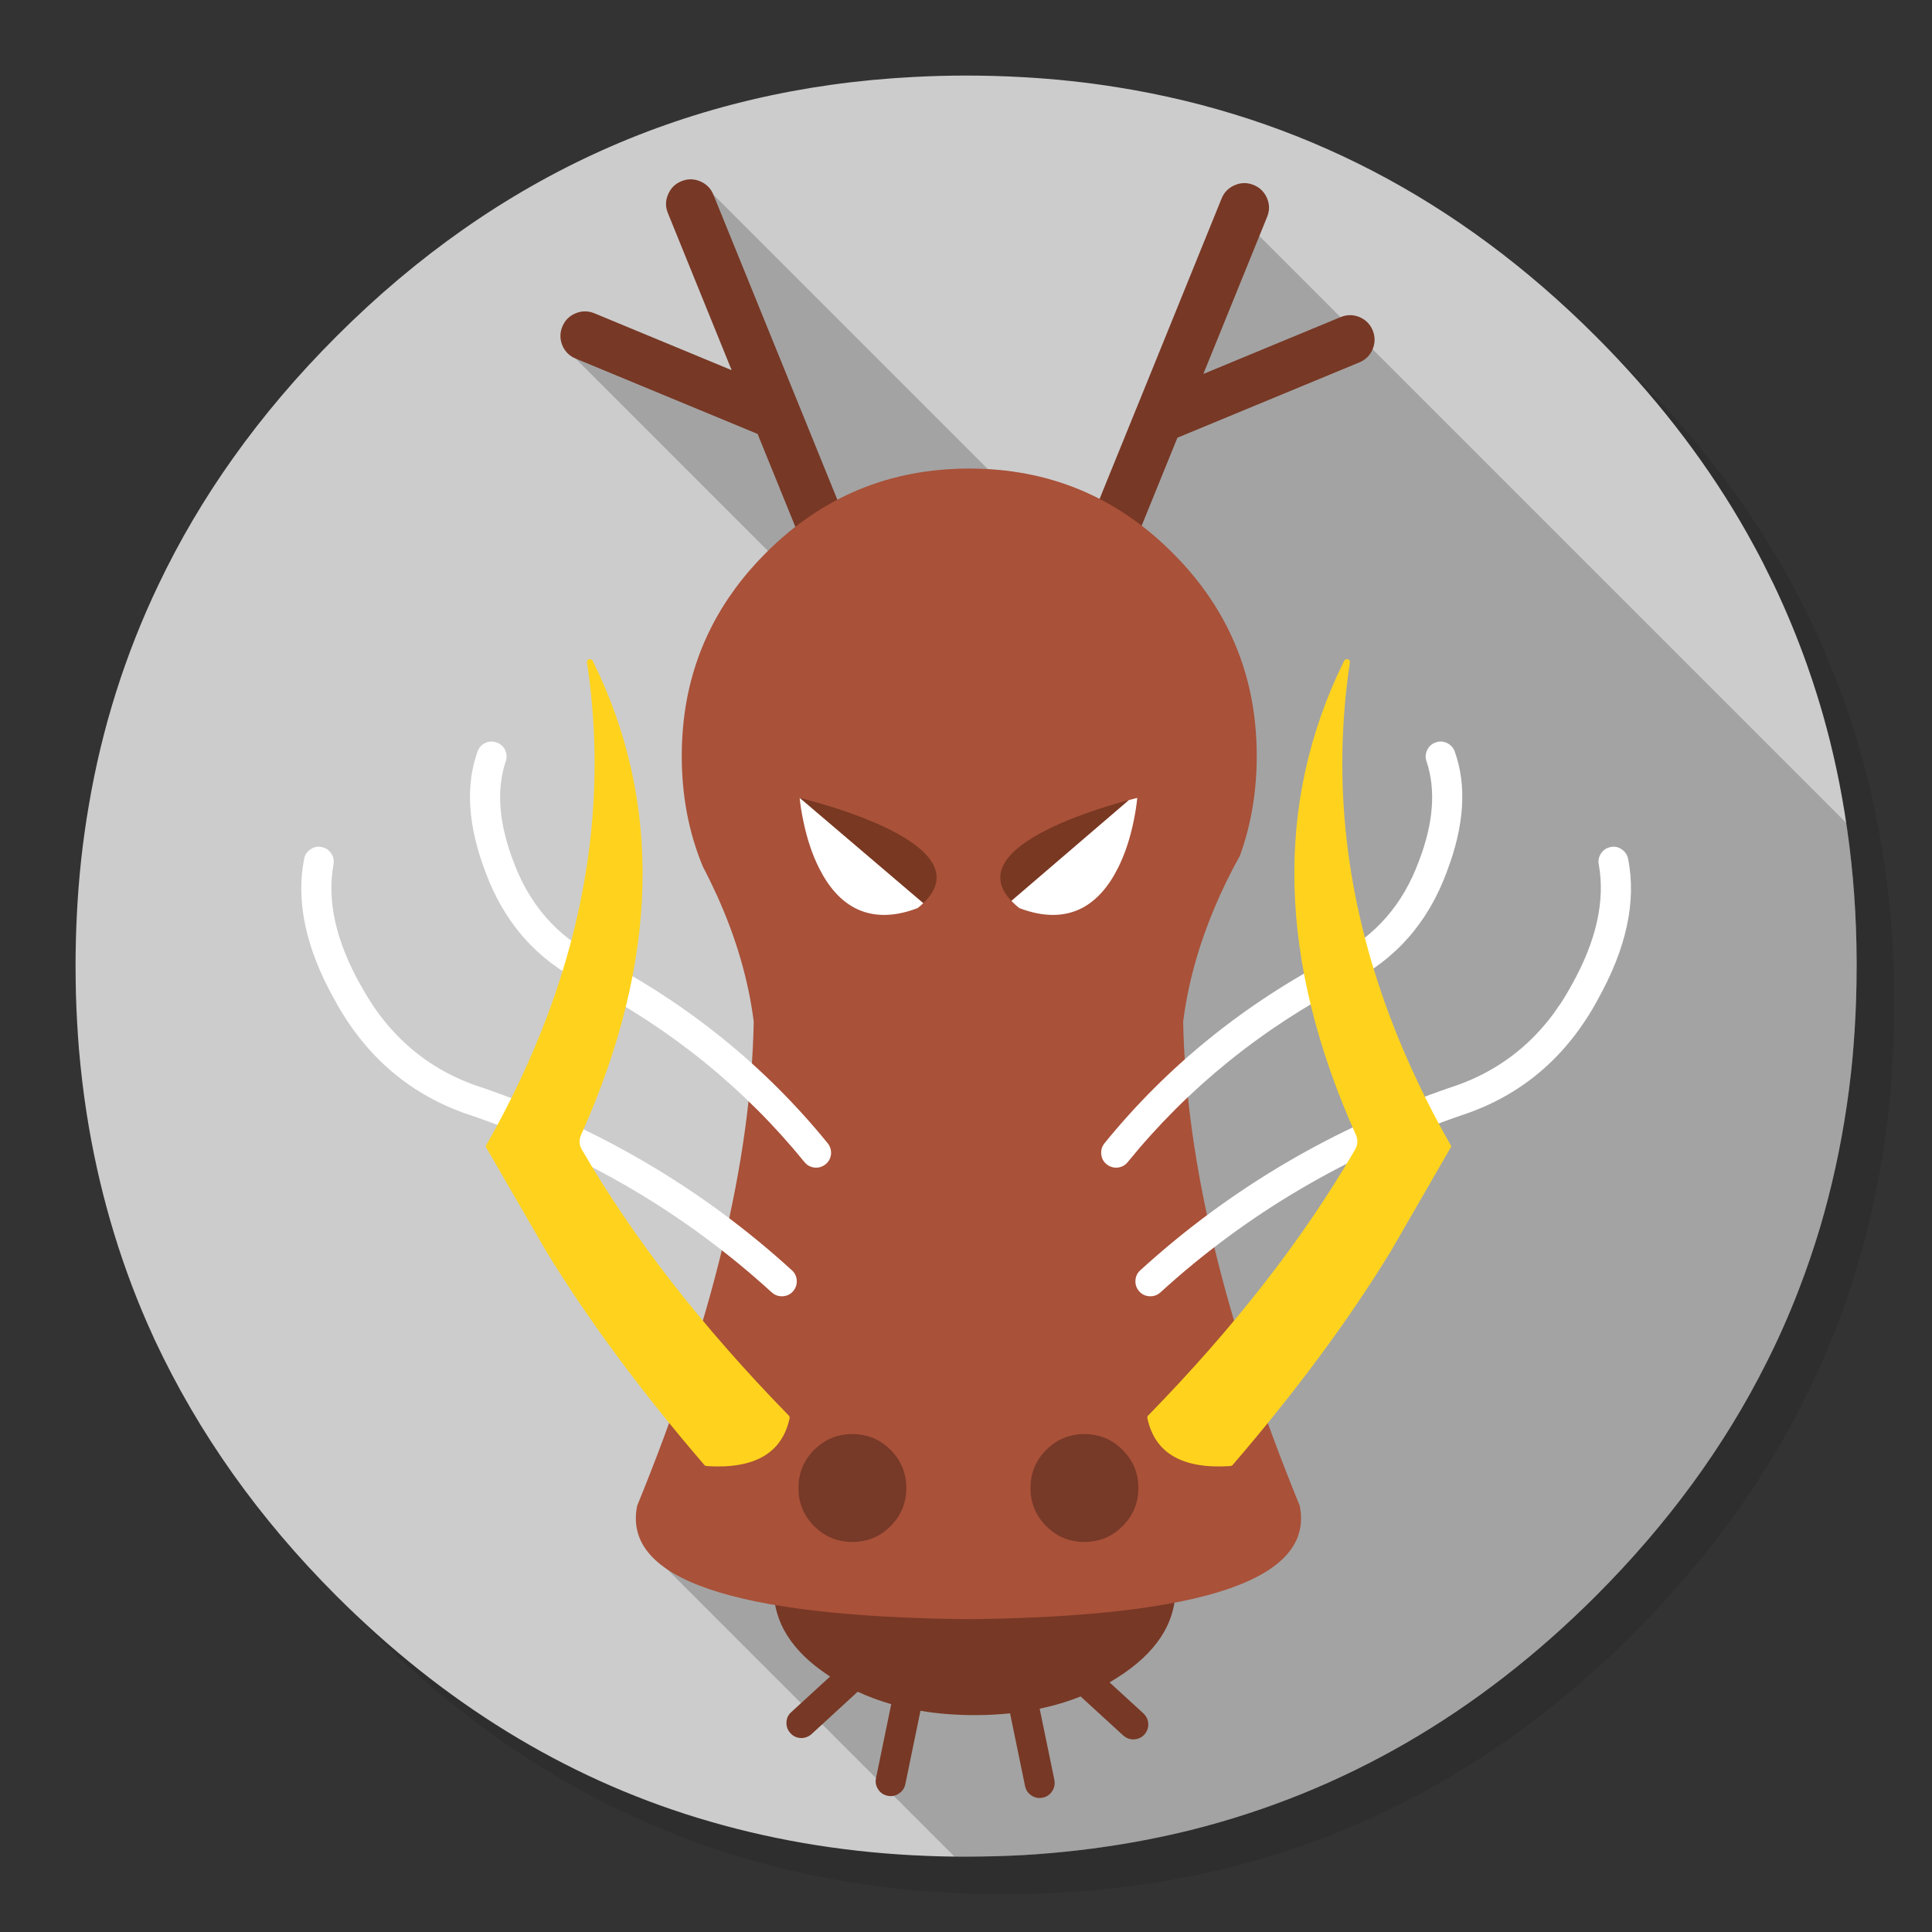 <svg xmlns="http://www.w3.org/2000/svg" xmlns:xlink="http://www.w3.org/1999/xlink" id="Apps-GuildWars" width="1024" height="1024" x="0" y="0" baseProfile="basic" enable-background="new 0 0 1024 1024" image-rendering="optimizeSpeed" version="1.1" viewBox="0 0 1024 1024" style="background-color:#fff"><rect x="0" y="0" width="1024" height="1024" fill="#333333" stroke="none"/><g id="shadow"><g id="shape"><path id="path" fill="#000" fill-opacity=".098" d="M969.65,351.3 Q961.05,330.45 950.25,310.45 C946.2,302.9 941.9,295.4 937.35,288.05 917.8,256.35 893.95,226.4 865.8,198.25 773.65,106.1 662.35,60 532,60 401.65,60 290.4,106.1 198.25,198.25 106.1,290.4 60,401.65 60,532 60,662.35 106.1,773.65 198.25,865.8 290.4,957.95 401.65,1004 532,1004 662.35,1004 773.65,957.95 865.8,865.8 916.55,815 953.35,758.4 976.15,696.05 994.7,645.2 1004,590.55 1004,532 1004,487.1 998.55,444.45 987.6,404.05 986.35,399.5 985.05,394.95 983.7,390.45 979.6,377.15 974.9,364.1 969.65,351.3z"/></g></g><g id="LogoBg"><g id="shape2"><path id="path1" fill="#CCC" fill-opacity="1" d="M929.85,289.65 C927.5,285.3 924.9,280.65 922.2,276.05 901.9,241.55 876.4,208.85 845.85,178.3 773.25,105.7 688.7,61.65 592.2,46.25 575.95,43.65 559.4,41.85 542.15,40.9 532.45,40.35 522.3,40.05 512.05,40.05 502.7,40.05 493.45,40.3 484.15,40.8 365.8,46.9 263.85,92.75 178.3,178.3 157.8,198.8 139.55,220.25 123.6,242.7 108.25,264.25 95.05,286.7 84,309.9 66.35,346.8 54,385.9 47.1,426.7 43.75,446.1 41.65,465.6 40.7,485.5 L40.7,485.475 Q40.05,498.633 40.05,512.05 C40.05,517.2 40.15,522.3 40.25,527.25 40.55,537.15 41.1,546.9 41.85,556.15 42.85,567.65 44.15,578.6 45.8,589.35 51.9,628.8 62.7,666.25 78.05,701.35 79.4,704.45 80.8,707.5 82,710.15 105.2,759.7 137.15,804.7 178.3,845.85 235,902.5 298.85,941.75 369.4,963.4 406.15,974.65 444.2,981.25 484.15,983.35 484.3,983.35 484.4,983.35 484.55,983.35 493.05,983.8 501.15,984.05 509.05,984.05 510.25,984.05 511.15,984.05 512.05,984.05 522.35,984.05 532.55,983.75 542.15,983.25 544.65,983.1 546.9,982.95 549.1,982.8 569.3,981.35 589,978.75 607.8,975.1 615.75,973.55 623.6,971.8 631.2,969.95 712,949.65 783.35,908.35 845.85,845.85 883.85,807.85 914.05,766.6 936.35,722.05 942.6,709.7 948.2,697 953.2,684.05 957.45,673.1 961.25,661.95 964.7,650.45 970.8,629.75 975.55,608.3 978.8,586.15 979.65,580.45 980.4,574.7 981.05,568.8 981.3,566.4 981.55,564 981.8,561.5 982.7,551.45 983.4,541.05 983.75,530.55 983.95,524.5 984.05,518.3 984.05,512.05 984.05,511.4 984.05,510.7 984.05,510.05 984.05,509.7 984.05,509.4 984.05,509.05 983.95,485.3 982.3,462.15 979,439.35 978.25,433.9 977.35,428.45 976.35,422.85 974.55,412.65 972.3,402.3 969.75,392.05 968.65,387.7 967.4,383.05 966.1,378.45 965.1,375.05 964.1,371.6 962.95,367.95 961.35,362.8 959.55,357.45 957.65,352.1 952.6,337.85 946.8,323.85 940.2,309.95 938.35,306.15 936.45,302.3 934.5,298.45 933.05,295.6 931.55,292.75 929.85,289.65z"/></g></g><g id="LogoBg1"><g id="shape4"><path id="path2" fill="#000" fill-opacity=".2" d="M953.2,684.05 C957.45,673.1 961.25,661.95 964.7,650.45 970.8,629.75 975.55,608.3 978.8,586.15 979.65,580.45 980.4,574.7 981.05,568.8 981.3,566.4 981.55,564 981.8,561.5 982.7,551.45 983.4,541.05 983.75,530.55 983.95,524.5 984.05,518.3 984.05,512.05 984.05,511.4 984.05,510.7 984.05,510.05 984.05,509.7 984.05,509.4 984.05,509.05 983.95,485.3 982.3,462.15 979,439.35 978.85,438.35 978.7,437.35 978.55,436.2 L978.55,436.175 L666.475,124.1 570.425,295.475 378.1,103.15 391.05,208.05 305.1,190.05 407.025,291.975 445.2,563.05 340.9,819.05 505.875,984.025 L505.9,984.05 C507.05,984.05 508.05,984.05 509.05,984.05 Q510.55,984.05 512.05,984.05 C522.35,984.05 532.55,983.75 542.15,983.25 544.65,983.1 546.9,982.95 549.1,982.8 569.3,981.35 589,978.75 607.8,975.1 615.75,973.55 623.6,971.8 631.2,969.95 712,949.65 783.35,908.35 845.85,845.85 883.85,807.85 914.05,766.6 936.35,722.05 942.6,709.7 948.2,697 953.2,684.05z"/></g></g><g id="Calque.__208"><g id="shape6"><path id="path3" fill="#773825" fill-opacity="1" d="M591.85,889.4 Q623.05,869.8 623.05,842.05 C623.05,823.55 612.65,807.75 591.85,794.65 571.05,781.6 545.95,775.05 516.55,775.05 487.15,775.05 462.05,781.6 441.25,794.65 420.45,807.75 410.05,823.55 410.05,842.05 410.05,859.9 419.7,875.2 439.05,888 439.35,888.2 439.65,888.4 439.95,888.6 L419.4,907.45 C417.75,908.9 416.9,910.75 416.85,912.95 416.75,915.1 417.45,917 418.95,918.6 420.4,920.25 422.25,921.1 424.45,921.2 426.6,921.25 428.5,920.55 430.15,919.1 L454.6,896.65 C460.25,899.25 466.2,901.45 472.4,903.25 472.35,903.35 472.35,903.45 472.3,903.6 L464.3,942.45 C463.85,944.6 464.25,946.55 465.45,948.4 466.65,950.25 468.3,951.35 470.45,951.8 472.6,952.25 474.55,951.85 476.4,950.65 478.25,949.45 479.4,947.8 479.85,945.65 L487.85,906.8 487.85,906.75 C496.9,908.3 506.5,909.05 516.55,909.05 523,909.05 529.3,908.75 535.35,908.1 L543.3,946.65 C543.75,948.8 544.85,950.45 546.7,951.65 548.55,952.85 550.5,953.25 552.65,952.8 554.8,952.35 556.45,951.25 557.65,949.4 558.85,947.55 559.25,945.6 558.85,943.45 L551.05,905.65 C558.65,904.05 565.9,901.9 572.75,899.15 L595.35,919.85 C597,921.3 598.9,922 601.05,921.9 603.2,921.8 605.05,920.95 606.55,919.35 608,917.7 608.7,915.8 608.6,913.65 608.5,911.5 607.65,909.65 606.05,908.15 L588.1,891.7 C589.35,890.95 590.6,890.2 591.85,889.4z"/></g></g><g id="Calque.__209"><g id="shape8"><path id="path4" fill="#773825" fill-opacity="1" d="M664.45,98.05 C661.15,96.7 657.85,96.7 654.55,98.1 651.2,99.5 648.85,101.85 647.5,105.15 L602.2,216.75 C602.15,216.9 602.05,217 602,217.15 601.95,217.25 601.95,217.35 601.9,217.45 L569.5,297.15 C568.15,300.45 568.15,303.75 569.6,307.1 571,310.4 573.35,312.75 576.65,314.1 579.95,315.45 583.25,315.4 586.6,314.05 589.9,312.6 592.25,310.25 593.6,306.95 L624.05,232 720.55,192.05 C723.8,190.7 726.15,188.35 727.55,185.05 728.9,181.7 728.9,178.4 727.55,175.1 726.2,171.8 723.85,169.45 720.55,168.05 717.2,166.7 713.9,166.7 710.6,168.05 L637.8,198.2 671.6,114.95 Q673.65,110 671.55,105.05 C670.1,101.7 667.75,99.4 664.45,98.05z M371.1,96.1 C367.75,94.7 364.45,94.7 361.15,96.05 357.85,97.4 355.5,99.7 354.1,103.05 352.65,106.35 352.65,109.65 354,112.95 L387.8,196.2 315.05,166.05 C311.7,164.7 308.4,164.7 305.1,166.05 301.75,167.45 299.4,169.8 298.05,173.1 296.7,176.4 296.7,179.7 298.05,183.05 299.45,186.35 301.8,188.7 305.1,190.05 L401.55,230 432,304.95 C433.35,308.25 435.7,310.6 439.05,312.05 442.35,313.4 445.65,313.45 448.95,312.1 452.25,310.75 454.6,308.4 456.05,305.1 457.45,301.75 457.45,298.45 456.1,295.15 L423.75,215.45 C423.7,215.35 423.65,215.25 423.6,215.15 423.55,215.05 423.55,214.95 423.5,214.85 L378.1,103.15 C376.75,99.85 374.4,97.5 371.1,96.1z"/></g></g><g id="Calque.__210"><g id="shape12"><path id="path7" fill="#A95139" fill-opacity="1" d="M657.2,453.5 Q666.1,428.9 666.1,400.7 C666.1,376 661,353.4 650.7,332.95 643.45,318.55 633.75,305.25 621.45,293 591.7,263.2 555.8,248.35 513.75,248.35 471.65,248.35 435.75,263.2 406,293 393.75,305.2 384.05,318.5 376.85,332.75 366.5,353.25 361.35,375.9 361.35,400.7 361.35,421.8 365.05,441.35 372.55,459.35 375.25,464.5 377.75,469.65 380.05,474.7 390.25,497.25 396.7,519.55 399.5,541.5 398.05,615.5 377.45,701 337.7,798.1 329.9,836.9 388.35,856.9 513.15,858.2 638.15,856.9 696.7,836.9 688.9,798.1 649.15,701 628.55,615.5 627.1,541.5 629.65,521.35 635.3,500.95 644.1,480.25 647.85,471.35 652.25,462.45 657.2,453.5z"/></g></g><g id="Calque.__211"><g id="shape14"><path id="path8" fill="#783822" fill-opacity="1" d="M598.35,424.05 C594.65,425.05 590.85,426.1 587,427.3 574.85,431.1 564.35,435.1 555.6,439.45 543.4,445.5 535.6,451.65 532.15,457.9 528.55,464.55 529.95,471.15 536.05,477.5 L598.35,424.05z M489.35,478.7 C496.55,471.8 498.25,464.85 494.45,457.9 491.05,451.65 483.2,445.5 471.05,439.45 462.25,435.1 451.8,431.1 439.6,427.3 435.75,426.1 432,425.05 428.25,424.05 L423.85,422.9 489.35,478.7z"/><path id="path9" fill="#FFF" fill-opacity="1" d="M602.75,422.9 L598.35,424.05 536.05,477.5 C537.45,478.95 538.8,480.15 540.3,481.35 540.4,481.35 540.45,481.35 540.5,481.4 553.25,486.2 564.35,486.1 573.75,481.15 581.2,477.15 587.5,470.15 592.55,460.05 596.15,452.9 598.95,444.55 600.9,435 601.85,430.35 602.45,426.3 602.75,423.05 602.8,423 602.8,422.95 602.75,422.9z M486.3,481.35 C487.45,480.45 488.5,479.55 489.35,478.7 L423.85,422.9 Q423.85,423 423.85,423.05 C424.15,426.3 424.8,430.35 425.75,435 427.7,444.55 430.5,452.9 434.1,460.05 439.15,470.15 445.4,477.15 452.9,481.15 462.3,486.1 473.4,486.2 486.15,481.4 486.2,481.35 486.25,481.35 486.3,481.35z"/><path id="path14" fill="#000" fill-opacity=".298" d="M431.55,768.45 C426,774.05 423.2,780.75 423.2,788.7 423.2,796.6 426,803.3 431.55,808.9 437.15,814.5 443.85,817.25 451.8,817.25 459.7,817.25 466.4,814.5 472,808.9 477.6,803.3 480.35,796.6 480.35,788.7 480.35,780.75 477.6,774.05 472,768.45 466.4,762.9 459.7,760.1 451.8,760.1 443.85,760.1 437.15,762.9 431.55,768.45z M554.55,768.45 C548.95,774.05 546.2,780.75 546.2,788.7 546.2,796.6 548.95,803.3 554.55,808.9 560.15,814.5 566.85,817.25 574.75,817.25 582.65,817.25 589.4,814.5 594.95,808.9 600.55,803.3 603.35,796.6 603.35,788.7 603.35,780.75 600.55,774.05 594.95,768.45 589.4,762.9 582.65,760.1 574.75,760.1 566.85,760.1 560.15,762.9 554.55,768.45z"/></g></g><g id="Calque.__212"><g id="shape26"><path id="path17" fill="#FFF" fill-opacity="1" d="M767,393.85 Q764.05,392.4 760.95,393.5 C758.9,394.2 757.4,395.55 756.45,397.5 755.5,399.45 755.35,401.5 756.1,403.55 761.1,418.55 759.8,436.1 752.15,456.15 L752.1,456.25 C743.65,479.4 728.9,496.25 707.8,506.9 L707.7,506.95 C659.35,532.1 618.6,565.1 585.4,605.95 584.05,607.65 583.45,609.6 583.7,611.8 583.9,613.95 584.85,615.75 586.55,617.1 588.25,618.45 590.2,619.05 592.4,618.85 594.55,618.6 596.3,617.65 597.7,615.95 629.55,576.8 668.6,545.15 714.9,521.05 714.95,521 714.95,521 715,521 739.75,508.55 757.1,488.8 767,461.65 L766.95,461.75 C776.15,437.55 777.5,416.4 771.05,398.35 770.3,396.3 768.95,394.8 767,393.85z M848.65,452.25 C847.4,454.05 846.95,456.05 847.4,458.2 850.85,477.55 846.05,498.85 833,522.1 L832.95,522.2 C818.35,549.05 797.15,567.05 769.35,576.2 L769.25,576.2 C706.6,597.75 651.65,630.15 604.35,673.3 602.75,674.75 601.9,676.6 601.8,678.8 601.7,680.95 602.4,682.85 603.85,684.5 605.3,686.1 607.15,686.95 609.35,687.05 611.5,687.15 613.4,686.45 615.05,685 660.7,643.35 713.8,612.1 774.25,591.25 774.3,591.25 774.35,591.25 774.4,591.2 806.15,580.85 830.3,560.35 846.9,529.75 L846.8,529.85 C862,502.75 867.4,477.9 862.95,455.25 862.5,453.1 861.4,451.45 859.6,450.2 857.8,448.95 855.85,448.5 853.7,448.95 851.55,449.35 849.85,450.45 848.65,452.25z M263.15,393.5 C261.1,392.75 259.05,392.9 257.1,393.85 255.15,394.8 253.8,396.3 253.1,398.35 246.65,416.4 248,437.55 257.15,461.75 L257.1,461.65 C267,488.8 284.35,508.55 309.1,521 309.15,521 309.15,521 309.2,521.05 355.5,545.15 394.55,576.8 426.4,615.95 427.8,617.65 429.6,618.6 431.75,618.85 433.9,619.05 435.85,618.45 437.55,617.1 439.25,615.75 440.2,613.95 440.45,611.8 440.65,609.6 440.05,607.65 438.7,605.95 405.5,565.1 364.75,532.1 316.4,506.95 L316.3,506.9 C295.2,496.25 280.45,479.4 272,456.25 L271.95,456.15 C264.35,436.1 263.05,418.55 268.05,403.55 268.75,401.5 268.65,399.45 267.7,397.5 266.75,395.55 265.2,394.2 263.15,393.5z M170.45,448.95 C168.3,448.5 166.3,448.95 164.5,450.2 162.7,451.45 161.6,453.1 161.2,455.25 156.75,477.85 162.1,502.7 177.25,529.75 177.3,529.8 177.3,529.8 177.3,529.85 193.9,560.4 218.1,580.9 249.85,591.25 L249.75,591.2 C310.25,612.05 363.35,643.3 409.05,685 410.7,686.45 412.6,687.15 414.8,687.05 416.95,686.95 418.8,686.1 420.25,684.5 421.7,682.85 422.4,680.95 422.3,678.8 422.2,676.6 421.35,674.75 419.75,673.3 372.45,630.15 317.5,597.75 254.9,576.2 L254.75,576.2 C226.95,567.05 205.75,549.05 191.2,522.2 L191.1,522.1 C178.05,498.85 173.25,477.55 176.75,458.2 177.15,456.05 176.75,454.05 175.5,452.25 174.25,450.45 172.6,449.35 170.45,448.95z"/></g></g><g id="Calque.__214"><g id="shape35"><path id="path24" fill="#FFD31D" fill-opacity="1" d="M715.3,350.15 L715.25,350.1 C715.05,349.75 714.75,349.55 714.4,349.4 L714.35,349.4 C714,349.3 713.7,349.35 713.35,349.5 L713.3,349.5 C712.9,349.65 712.6,349.95 712.45,350.3 L712.4,350.3 C675.25,425.55 677.35,509.35 718.7,601.6 719.25,602.85 719.45,604.1 719.4,605.45 719.35,606.75 718.95,608 718.3,609.15 691.1,656.15 654.5,703.2 608.55,750.25 608.5,750.3 608.45,750.3 608.45,750.35 608.3,750.45 608.25,750.55 608.2,750.7 608.2,750.75 608.2,750.85 608.15,751 608.05,751.25 608.05,751.5 608.15,751.75 608.15,751.85 608.15,751.9 608.2,751.95 612.2,770.3 626.8,778.7 652.05,777.05 652.55,777 652.95,776.85 653.3,776.5 686.85,737.5 714.8,699.75 737.15,663.2 L769.25,607.6 C756.1,584.6 745.25,561.6 736.6,538.6 713.15,476.15 706.1,413.7 715.45,351.25 715.45,351.2 715.45,351.15 715.45,351.05 715.5,350.7 715.45,350.4 715.3,350.15z M312.2,349.4 C311.85,349.55 311.55,349.75 311.3,350.1 L311.3,350.15 C311.15,350.4 311.05,350.7 311.1,351.05 311.1,351.15 311.1,351.2 311.15,351.25 320.5,413.7 313.45,476.15 290,538.6 281.35,561.6 270.5,584.6 257.35,607.6 L289.5,663.2 C311.85,699.75 339.8,737.5 373.35,776.5 373.65,776.85 374.05,777 374.55,777.05 399.8,778.7 414.4,770.3 418.45,751.95 418.45,751.9 418.45,751.85 418.5,751.75 418.55,751.5 418.5,751.25 418.45,751 418.4,750.85 418.4,750.75 418.4,750.7 418.35,750.55 418.25,750.45 418.15,750.35 418.1,750.3 418.1,750.3 418.05,750.25 372.1,703.2 335.5,656.15 308.3,609.15 307.65,608 307.25,606.75 307.2,605.45 307.15,604.1 307.4,602.85 307.95,601.6 349.3,509.35 351.35,425.55 314.2,350.3 314,349.95 313.7,349.65 313.35,349.5 L313.25,349.5 C312.9,349.35 312.6,349.3 312.3,349.4 312.25,349.4 312.25,349.4 312.2,349.4z"/></g></g></svg>